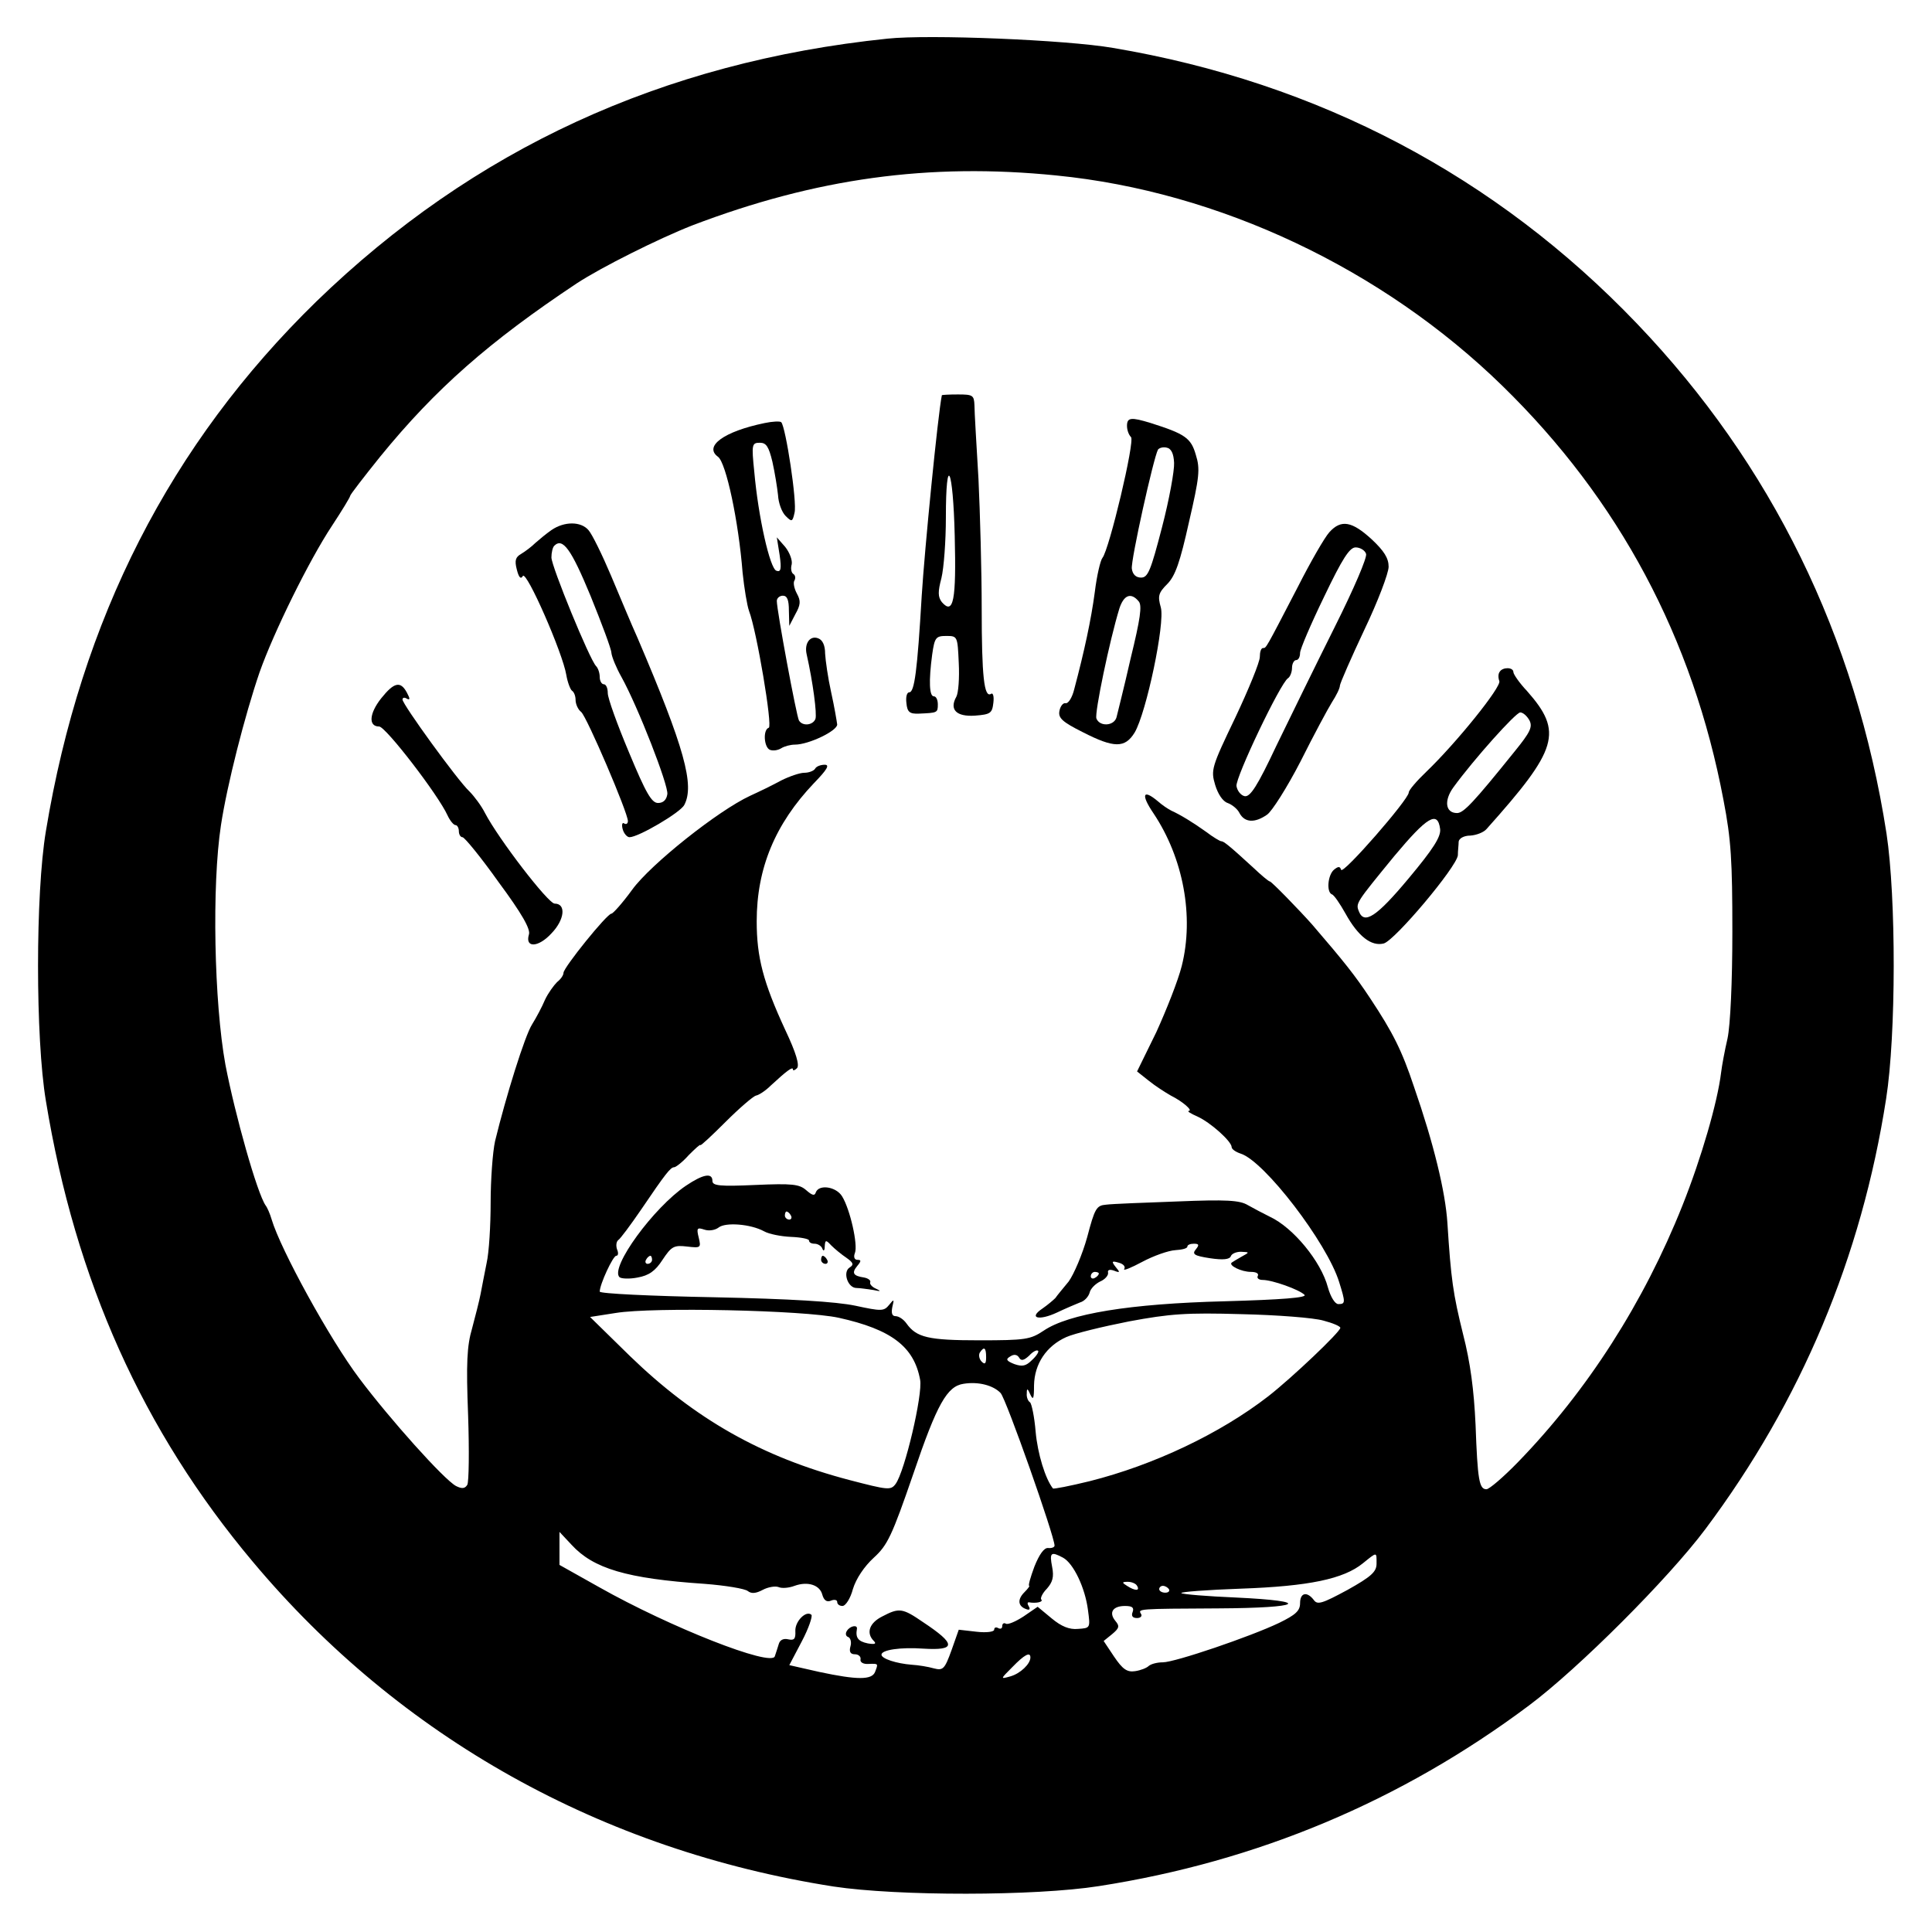 <?xml version="1.0" standalone="no"?>
<!DOCTYPE svg PUBLIC "-//W3C//DTD SVG 20010904//EN"
 "http://www.w3.org/TR/2001/REC-SVG-20010904/DTD/svg10.dtd">
<svg version="1.0" xmlns="http://www.w3.org/2000/svg"
 width="480pt" height="480pt" viewBox="0 0 480 480"
 preserveAspectRatio="xMidYMid meet">
<g transform="translate(0,480) scale(0.1,-0.1)"
fill="#000000" stroke="none">
<path d="M2205 4704 c-560 -58 -1029 -275 -1419 -653 -363 -354 -585 -789
-672 -1316 -26 -155 -26 -515 0 -670 73 -446 241 -820 514 -1145 366 -437 868
-717 1443 -807 159 -24 500 -24 659 1 393 61 751 211 1069 449 123 92 346 315
438 438 238 318 388 676 449 1069 25 159 25 500 1 659 -76 490 -286 918 -620
1267 -350 366 -791 599 -1302 685 -116 20 -457 34 -560 23z m420 -340 c404
-40 810 -232 1108 -523 289 -282 473 -626 549 -1029 19 -98 22 -151 22 -327 0
-125 -5 -232 -12 -265 -7 -30 -14 -68 -16 -85 -9 -74 -49 -212 -96 -330 -96
-241 -236 -460 -409 -638 -36 -37 -71 -67 -78 -67 -18 0 -22 23 -27 160 -4 87
-13 155 -31 225 -25 101 -30 136 -39 277 -5 77 -34 197 -83 338 -30 90 -52
134 -109 220 -37 56 -64 90 -144 183 -31 35 -101 107 -105 107 -3 0 -22 16
-42 35 -61 56 -73 65 -79 65 -3 0 -20 10 -37 23 -35 25 -65 43 -87 53 -8 4
-23 14 -33 23 -38 32 -43 17 -11 -30 74 -111 101 -256 70 -379 -9 -36 -38
-109 -63 -164 l-48 -98 29 -23 c16 -13 41 -29 55 -37 30 -15 56 -38 44 -38 -4
-1 6 -7 22 -14 33 -15 85 -62 85 -76 0 -5 10 -12 22 -16 59 -18 215 -222 245
-319 16 -51 16 -55 -2 -55 -8 0 -19 17 -26 42 -17 64 -86 148 -144 175 -16 8
-41 21 -55 29 -20 12 -53 14 -175 9 -82 -3 -162 -6 -177 -8 -24 -2 -28 -9 -47
-81 -12 -43 -33 -92 -46 -110 -14 -17 -29 -35 -33 -41 -5 -5 -19 -17 -32 -26
-36 -24 -9 -31 36 -10 21 10 47 21 57 25 11 3 21 14 24 24 2 10 14 22 26 28
12 5 21 15 20 22 -2 7 4 9 15 5 15 -6 15 -4 4 9 -11 14 -10 16 7 11 12 -3 18
-10 14 -16 -3 -5 17 3 45 18 28 15 65 28 82 29 16 1 30 4 30 9 0 4 7 7 16 7
13 0 14 -3 5 -14 -10 -12 -4 -16 35 -22 33 -5 49 -3 52 5 2 6 13 11 25 11 22
-1 22 -1 2 -12 -11 -6 -22 -13 -25 -15 -8 -7 24 -23 48 -23 13 0 20 -4 17 -10
-3 -5 2 -10 12 -10 24 0 91 -24 104 -37 7 -7 -56 -12 -198 -16 -237 -6 -388
-31 -450 -73 -33 -22 -45 -24 -160 -24 -127 0 -156 7 -181 42 -7 10 -19 18
-27 18 -9 0 -11 8 -8 23 5 20 4 20 -8 5 -13 -16 -19 -16 -84 -2 -48 10 -160
17 -352 21 -156 3 -283 9 -283 14 0 18 33 89 41 89 5 0 6 7 2 16 -3 9 -2 19 3
23 5 3 31 38 57 76 61 90 73 105 82 105 4 0 21 13 36 30 16 16 29 28 29 25 0
-3 28 23 63 58 34 34 68 63 75 65 7 1 24 12 37 25 40 37 55 48 55 40 0 -4 5
-2 10 3 7 7 -2 38 -29 95 -55 119 -71 181 -71 270 0 132 46 242 142 343 33 34
40 46 27 46 -10 0 -21 -4 -24 -10 -3 -5 -15 -10 -27 -10 -11 0 -37 -9 -57 -19
-20 -11 -55 -28 -77 -38 -80 -37 -247 -170 -293 -233 -24 -33 -48 -60 -52 -60
-11 0 -119 -134 -119 -147 0 -6 -7 -16 -16 -23 -8 -8 -22 -27 -30 -44 -7 -17
-22 -45 -32 -61 -18 -28 -65 -179 -92 -290 -6 -27 -11 -96 -11 -153 0 -56 -4
-124 -10 -150 -5 -26 -12 -60 -15 -77 -3 -16 -13 -55 -21 -85 -13 -44 -15 -87
-10 -216 3 -88 2 -166 -2 -173 -6 -10 -14 -10 -28 -3 -30 16 -165 167 -240
267 -74 98 -196 321 -218 395 -4 14 -11 30 -15 35 -21 30 -76 225 -100 350
-28 154 -34 445 -11 595 15 99 59 272 96 380 35 99 123 278 180 364 25 38 45
71 45 74 0 3 34 47 75 98 137 168 270 285 488 430 61 40 203 111 287 144 307
117 588 156 905 124z m105 -2728 c0 -3 -4 -8 -10 -11 -5 -3 -10 -1 -10 4 0 6
5 11 10 11 6 0 10 -2 10 -4z m-646 -110 c131 -29 187 -72 202 -154 7 -36 -38
-228 -61 -259 -12 -16 -19 -15 -115 10 -217 57 -383 151 -545 308 l-99 97 64
10 c92 15 467 7 554 -12z m1204 -7 c23 -6 42 -14 42 -18 0 -10 -120 -124 -179
-170 -120 -93 -285 -171 -444 -211 -49 -12 -90 -20 -91 -18 -19 24 -38 86 -43
141 -3 37 -10 70 -14 73 -5 3 -9 13 -8 22 0 14 2 13 9 -3 7 -15 9 -10 9 23 1
54 31 98 80 120 20 9 90 26 156 39 102 19 143 22 280 18 88 -2 179 -9 203 -16z
m-838 -91 c0 -16 -3 -19 -11 -11 -6 6 -8 16 -5 22 11 17 16 13 16 -11z m114
-7 c-15 -15 -24 -17 -44 -10 -20 8 -22 12 -10 19 9 6 17 5 22 -3 5 -9 12 -7
25 5 9 10 19 15 22 12 3 -2 -4 -13 -15 -23z m-78 -82 c14 -15 134 -356 134
-379 0 -4 -7 -7 -16 -6 -10 1 -22 -16 -34 -46 -10 -27 -16 -48 -13 -48 2 0 -3
-7 -12 -16 -18 -18 -16 -35 5 -42 8 -3 10 0 6 7 -4 6 -4 11 1 10 17 -3 36 1
30 7 -3 3 3 16 14 27 14 16 18 29 13 54 -7 36 -3 39 27 23 26 -14 55 -75 62
-130 6 -45 6 -45 -25 -47 -21 -2 -41 6 -65 26 l-35 29 -35 -24 c-20 -13 -39
-21 -44 -18 -5 3 -9 0 -9 -6 0 -6 -4 -8 -10 -5 -5 3 -10 2 -10 -4 0 -5 -18 -8
-44 -5 l-44 5 -18 -51 c-17 -47 -21 -51 -44 -45 -14 4 -38 8 -55 9 -38 3 -75
15 -75 25 0 12 48 19 104 15 82 -5 82 11 -1 66 -51 35 -59 36 -101 14 -32 -16
-41 -41 -21 -61 7 -7 3 -9 -15 -6 -24 5 -31 14 -27 36 2 11 -17 8 -25 -5 -4
-6 -3 -13 3 -15 6 -2 9 -13 6 -23 -4 -14 0 -20 11 -20 9 0 15 -6 14 -12 -2 -8
7 -13 20 -12 25 1 24 1 16 -20 -8 -20 -44 -20 -138 0 l-75 17 31 59 c17 32 27
62 24 66 -13 12 -41 -16 -40 -40 1 -20 -3 -24 -17 -21 -12 3 -21 -1 -24 -11
-3 -9 -7 -23 -10 -31 -8 -27 -260 72 -437 172 l-98 55 0 41 0 41 30 -32 c54
-59 137 -84 330 -97 52 -4 101 -12 108 -18 9 -7 20 -6 37 3 13 7 31 10 39 7 9
-4 27 -2 40 3 33 12 63 2 69 -22 4 -14 11 -19 21 -15 9 4 16 2 16 -3 0 -6 6
-10 13 -10 8 0 20 19 26 42 8 26 28 56 52 78 34 31 45 54 98 208 59 174 84
218 125 224 37 6 74 -4 92 -23z m934 -424 c0 -20 -13 -32 -72 -65 -63 -34 -75
-38 -84 -25 -17 22 -34 18 -34 -8 0 -19 -11 -29 -52 -49 -71 -34 -259 -98
-289 -98 -14 0 -29 -4 -35 -9 -5 -5 -20 -11 -34 -13 -20 -3 -31 5 -52 36 l-26
39 21 17 c18 15 19 20 8 33 -17 21 -6 37 24 37 18 0 23 -4 19 -15 -4 -10 0
-15 11 -15 9 0 13 5 10 10 -8 13 -10 13 192 14 209 1 236 18 43 27 -71 3 -132
8 -135 11 -3 3 64 8 148 11 169 6 255 24 303 63 36 29 34 29 34 -1z m-595 -55
c8 -13 -5 -13 -25 0 -13 8 -13 10 2 10 9 0 20 -4 23 -10z m79 -8 c3 -5 -1 -9
-9 -9 -8 0 -15 4 -15 9 0 4 4 8 9 8 6 0 12 -4 15 -8z m-344 -170 c0 -16 -25
-40 -50 -47 -25 -7 -25 -7 5 23 30 31 45 39 45 24z"/>
<path d="M2340 3818 c-10 -49 -43 -385 -50 -498 -11 -187 -18 -240 -31 -240
-6 0 -9 -12 -7 -27 2 -22 8 -27 31 -26 46 2 47 2 47 23 0 11 -4 20 -10 20 -11
0 -13 37 -4 104 6 42 9 46 35 46 28 0 28 -1 31 -67 2 -38 -1 -75 -6 -84 -18
-32 0 -50 46 -47 39 3 43 6 46 32 2 16 -1 26 -6 22 -17 -10 -23 43 -23 213 0
91 -4 236 -8 321 -5 85 -10 167 -10 183 -1 25 -4 27 -41 27 -22 0 -40 -1 -40
-2z m32 -350 c4 -159 -3 -197 -32 -164 -10 13 -10 26 -1 60 6 25 11 92 11 150
0 163 18 125 22 -46z"/>
<path d="M1900 3749 c-102 -21 -152 -58 -116 -84 20 -15 51 -160 61 -288 4
-38 11 -81 16 -95 19 -49 59 -287 49 -290 -15 -5 -12 -49 3 -55 8 -3 20 -1 28
4 8 5 23 9 34 9 34 0 105 34 105 50 -1 8 -7 44 -15 80 -8 36 -14 79 -15 96 0
20 -6 34 -17 38 -20 8 -35 -12 -29 -39 16 -71 26 -149 22 -161 -6 -16 -32 -19
-41 -4 -6 10 -55 273 -55 297 0 7 7 13 15 13 11 0 15 -11 15 -37 l1 -38 15 29
c13 23 14 33 4 51 -7 13 -10 28 -6 33 3 6 2 13 -3 16 -5 3 -7 14 -4 24 2 10
-5 29 -16 43 l-21 24 7 -44 c5 -35 3 -43 -8 -39 -16 5 -45 133 -55 246 -7 68
-6 72 14 72 16 0 22 -10 31 -47 6 -27 12 -64 14 -83 1 -19 9 -42 19 -52 15
-15 17 -15 22 8 7 25 -22 214 -33 225 -3 3 -22 2 -41 -2z"/>
<path d="M2800 3742 c0 -10 4 -22 10 -28 10 -10 -54 -279 -71 -300 -5 -6 -14
-44 -19 -85 -9 -68 -26 -147 -51 -241 -5 -21 -15 -37 -22 -35 -6 1 -13 -8 -15
-20 -3 -17 8 -27 58 -52 78 -40 105 -40 129 -1 29 49 76 272 65 311 -8 28 -6
36 16 58 20 20 32 55 54 154 26 112 28 132 17 167 -12 42 -27 52 -112 79 -49
15 -59 14 -59 -7z m117 -92 c1 -19 -12 -91 -30 -160 -28 -108 -35 -125 -52
-125 -13 0 -21 8 -23 22 -3 20 54 276 65 296 3 4 12 7 21 5 12 -2 18 -15 19
-38z m-88 -344 c9 -10 4 -44 -20 -142 -16 -71 -33 -137 -35 -146 -6 -22 -42
-24 -50 -3 -5 13 33 195 57 273 11 34 29 41 48 18z"/>
<path d="M1370 3483 c-13 -9 -31 -24 -40 -32 -9 -9 -25 -21 -35 -27 -14 -8
-17 -16 -11 -39 5 -20 10 -25 15 -16 9 14 99 -191 108 -246 3 -18 10 -36 14
-39 5 -3 9 -13 9 -23 0 -10 6 -24 14 -30 14 -12 116 -250 116 -271 0 -6 -4 -9
-9 -6 -5 4 -7 -3 -4 -14 3 -11 11 -20 17 -20 22 0 126 61 136 80 26 49 1 141
-116 415 -15 33 -44 103 -66 155 -22 52 -47 103 -56 113 -19 22 -60 22 -92 0z
m97 -163 c28 -69 52 -133 52 -142 1 -10 12 -37 25 -60 41 -74 117 -269 114
-291 -2 -14 -10 -22 -23 -22 -16 0 -30 24 -72 125 -29 69 -53 135 -53 148 0
12 -4 22 -10 22 -5 0 -10 8 -10 18 0 10 -4 22 -9 27 -16 16 -111 248 -111 270
0 12 3 25 7 29 21 21 42 -8 90 -124z"/>
<path d="M3303 3478 c-12 -13 -47 -74 -79 -137 -81 -156 -78 -151 -86 -151 -5
0 -8 -10 -8 -22 0 -13 -28 -81 -61 -151 -59 -123 -61 -130 -50 -167 7 -23 19
-41 31 -45 11 -4 25 -15 30 -26 13 -23 38 -24 68 -3 12 8 50 68 83 132 32 64
68 131 78 147 11 17 20 35 20 42 1 7 28 69 61 139 33 69 60 140 60 156 0 21
-11 39 -42 68 -49 45 -76 50 -105 18z m91 -54 c3 -9 -30 -86 -78 -182 -46 -92
-111 -225 -145 -295 -47 -100 -65 -128 -79 -125 -9 2 -18 13 -20 25 -3 21 109
256 128 268 5 3 10 15 10 26 0 10 5 19 10 19 6 0 10 8 10 18 0 9 27 72 60 140
45 94 63 122 78 122 11 0 23 -7 26 -16z"/>
<path d="M3726 3131 c-4 -5 -4 -15 -1 -23 6 -14 -107 -154 -181 -225 -24 -23
-44 -46 -44 -52 0 -17 -164 -205 -168 -192 -3 9 -7 9 -18 0 -15 -13 -19 -55
-5 -61 5 -1 20 -23 34 -48 31 -56 64 -82 95 -74 28 8 181 190 184 219 0 11 2
26 2 34 1 8 13 15 29 15 15 1 33 8 40 16 178 199 191 241 101 343 -19 20 -34
42 -34 47 0 13 -27 13 -34 1z m74 -121 c8 -16 2 -29 -37 -77 -103 -128 -127
-153 -143 -153 -29 0 -33 31 -9 64 51 70 155 186 166 186 7 0 17 -9 23 -20z
m-222 -270 c2 -19 -17 -49 -78 -122 -80 -96 -111 -116 -124 -82 -8 20 -7 21
88 137 82 98 108 114 114 67z"/>
<path d="M947 3065 c-30 -38 -32 -70 -5 -70 16 0 147 -170 170 -221 6 -13 15
-24 20 -24 4 0 8 -7 8 -15 0 -8 4 -15 9 -15 5 0 46 -50 90 -112 57 -77 80
-117 75 -130 -10 -34 24 -32 56 3 33 34 37 74 8 74 -16 0 -139 160 -173 225
-9 18 -27 42 -39 54 -29 27 -166 216 -166 228 0 5 5 6 11 2 8 -4 8 0 0 15 -16
30 -32 26 -64 -14z"/>
<path d="M1704 1854 c-80 -54 -189 -203 -165 -227 4 -4 25 -5 45 -1 28 5 44
16 62 44 22 33 28 37 61 33 34 -4 35 -3 29 22 -6 24 -4 26 14 20 12 -4 27 -1
35 5 17 14 80 9 113 -9 12 -7 43 -13 67 -14 25 -1 45 -5 45 -9 0 -5 6 -8 14
-8 8 0 17 -6 19 -12 3 -8 6 -5 6 5 1 17 3 17 16 3 9 -9 26 -23 38 -31 17 -12
19 -17 8 -24 -18 -11 -5 -51 17 -51 9 0 28 -3 42 -5 18 -4 20 -3 7 3 -10 4
-17 12 -15 16 2 5 -5 10 -15 12 -27 4 -32 11 -17 29 10 12 10 15 0 15 -7 0
-10 7 -6 17 8 20 -12 109 -32 141 -15 24 -57 30 -65 10 -3 -10 -9 -8 -24 5
-17 15 -35 17 -126 13 -89 -4 -107 -2 -107 10 0 21 -23 17 -66 -12z m261 -74
c3 -5 1 -10 -4 -10 -6 0 -11 5 -11 10 0 6 2 10 4 10 3 0 8 -4 11 -10z m-345
-110 c0 -5 -5 -10 -11 -10 -5 0 -7 5 -4 10 3 6 8 10 11 10 2 0 4 -4 4 -10z"/>
<path d="M2040 1670 c0 -5 5 -10 11 -10 5 0 7 5 4 10 -3 6 -8 10 -11 10 -2 0
-4 -4 -4 -10z"/>
</g>
</svg>
